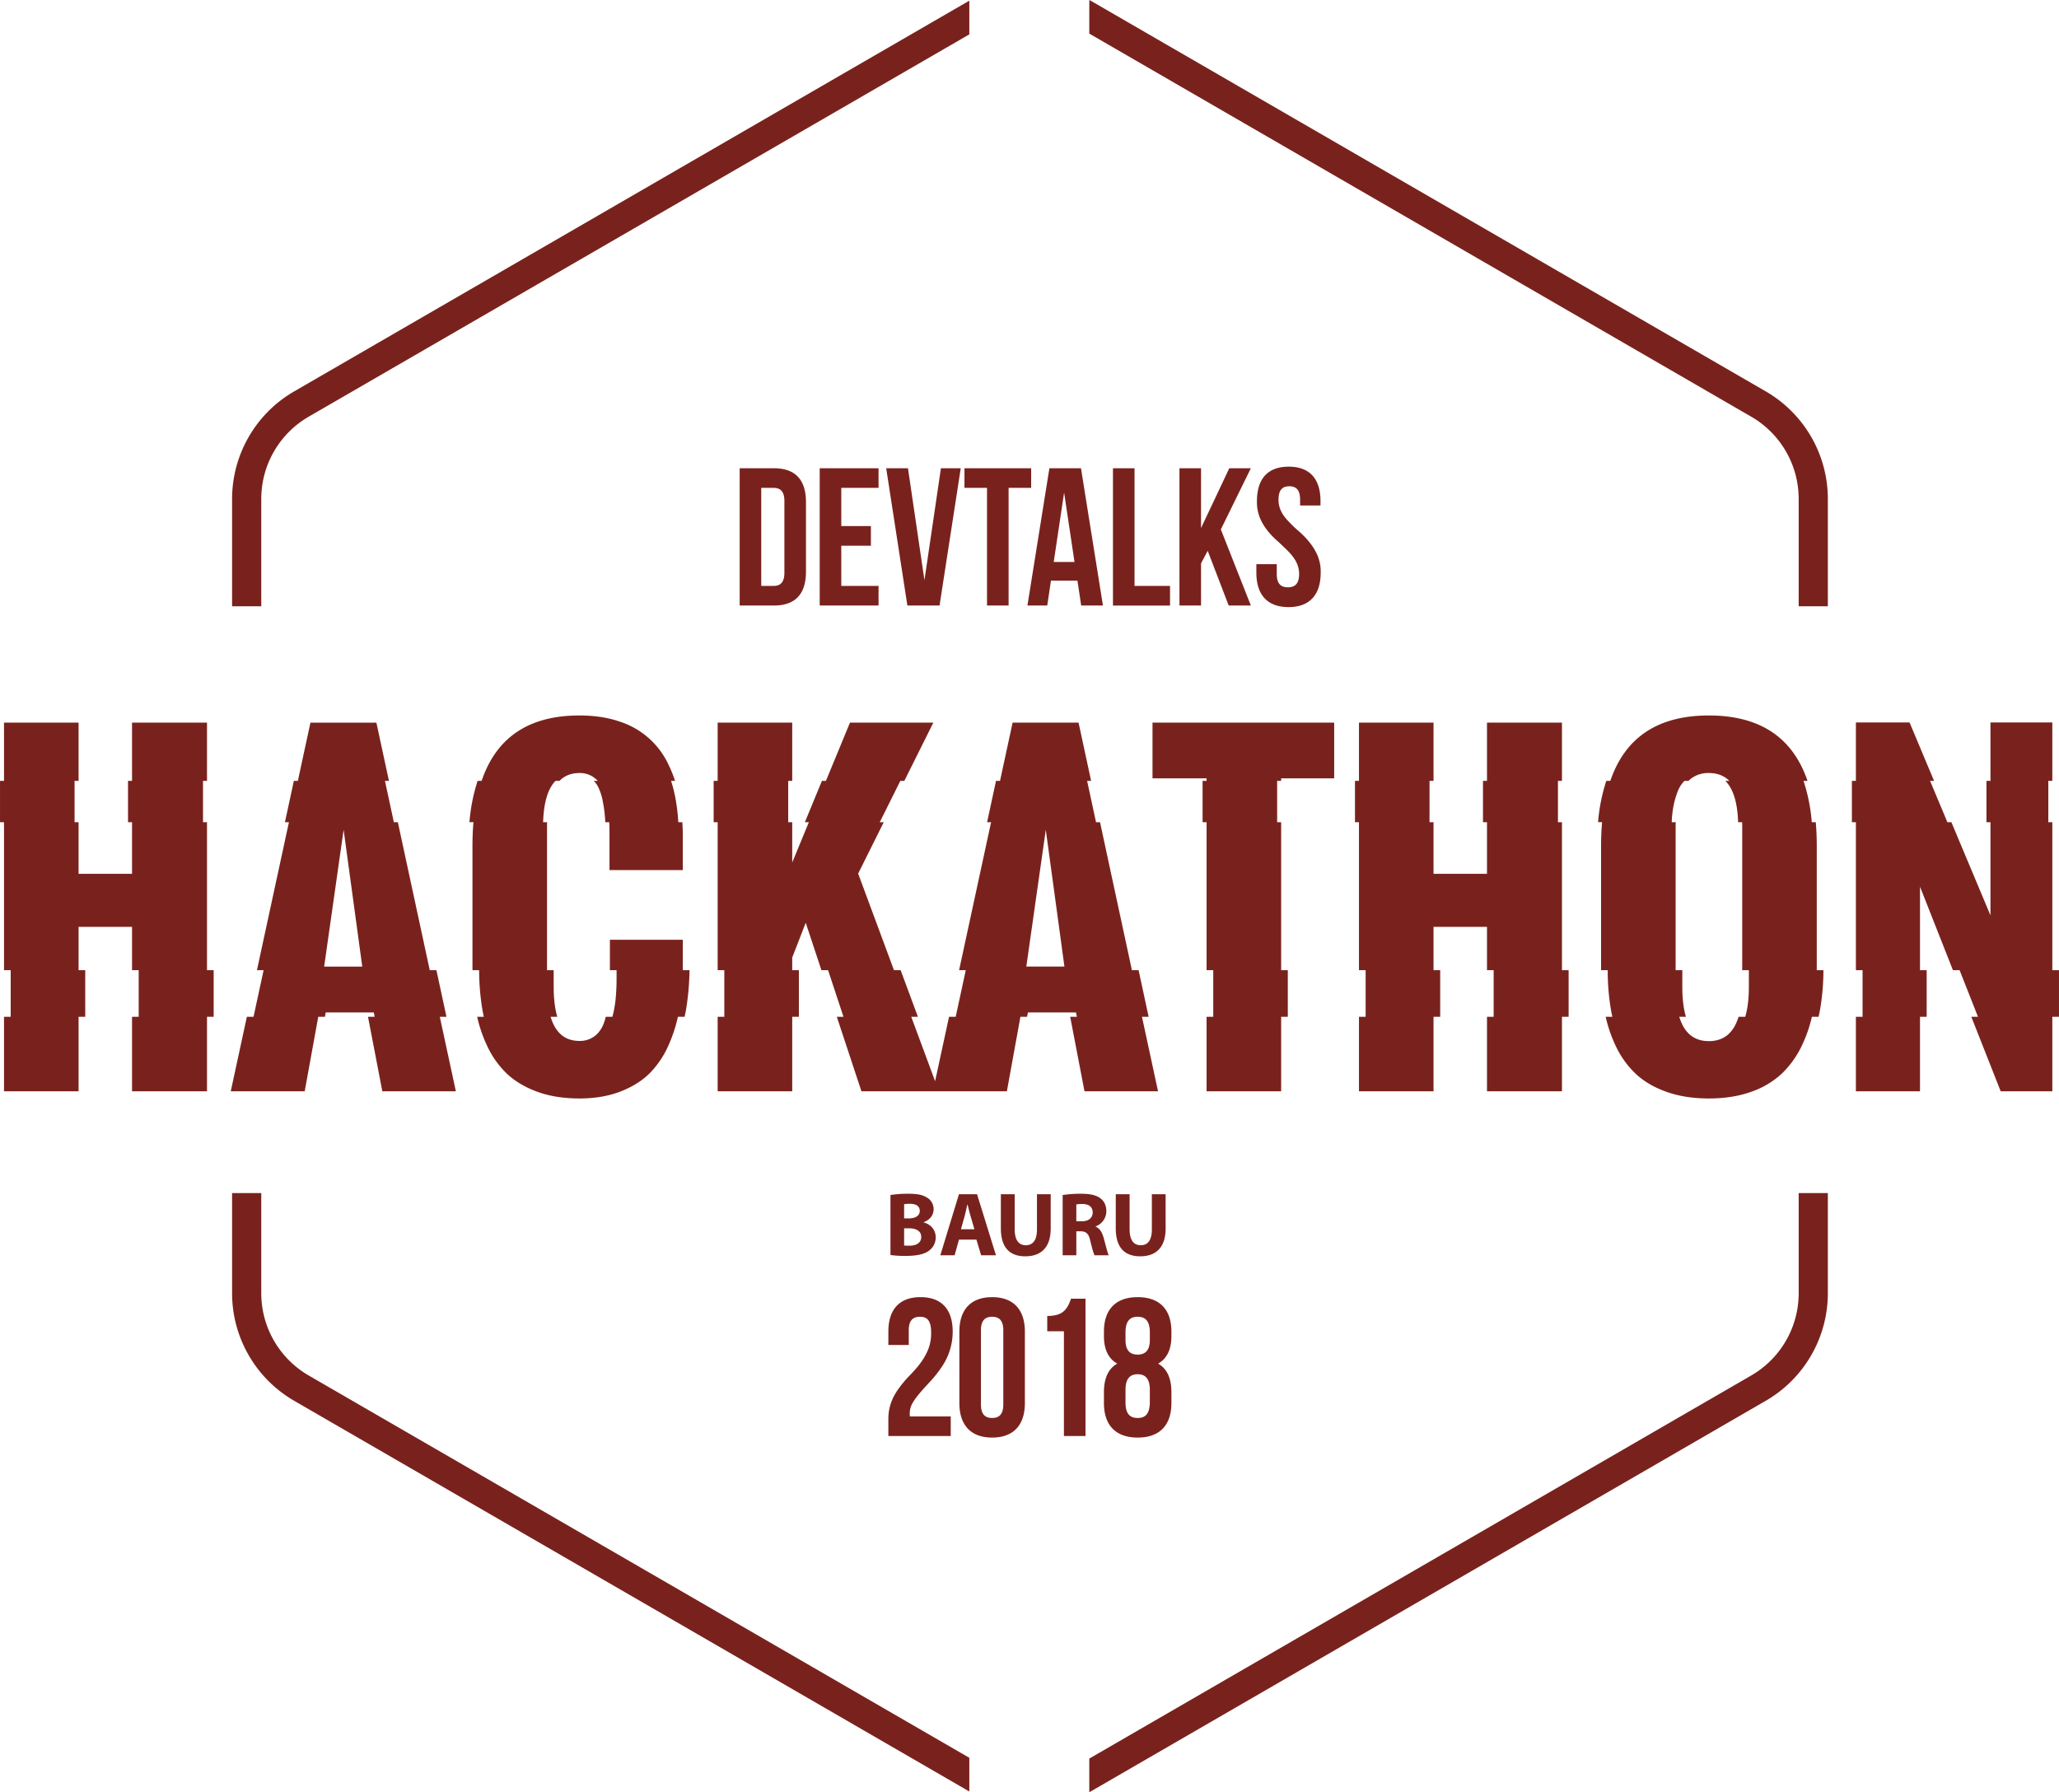 <svg xmlns="http://www.w3.org/2000/svg" viewBox="0 0 1544.474 1344.441"><path data-name="HACKAThON cut top" d="M1539.464 762.781v55.887h-38.72l-22.04-55.887h5l-13.8-35h-5l-24.69-62.6v62.6h5v35h-5v55.887h-48.09v-55.887h5v-35h-5v-111h-3v-31h3v-43.829h40.25l18.38 43.829h-3l13 31h3l29.31 69.9v-69.9h-3v-31h3v-43.829h46.4v43.829h-3v31h3v111h5v35h-5zm-214.79 287.96l-505.48 292.55c-.69.4-1.4.76-2.1 1.15v-25.21l496.61-287.43a71.287 71.287 0 0 0 35.5-61.53v-75.27h21.88v75.27a93.265 93.265 0 0 1-46.41 80.47zm-119.76-464.96h3q16.725-49.047 73.89-49.053 57.27 0 74.03 49.053h-3a132.187 132.187 0 0 1 6.19 31h3q.75 8.534.75 17.973v91.573c0 .489-.01.968-.01 1.454h5a176.307 176.307 0 0 1-2.45 29.2 109.43 109.43 0 0 1-1.19 5.8h-5a104.24 104.24 0 0 1-7.18 20.856 72.158 72.158 0 0 1-15.06 21.433 64.27 64.27 0 0 1-23.12 13.9q-14 5.07-31.96 5.07-17.835 0-31.81-4.993t-23.04-13.521a69.256 69.256 0 0 1-14.98-20.9 102.1 102.1 0 0 1-7.53-21.845h5c-.33-1.486-.65-2.981-.92-4.5a171.847 171.847 0 0 1-2.54-30.5h-5v-93.027q0-9.442.75-17.973h-3a131.7 131.7 0 0 1 6.18-31zm52 34.991v107.009h5v12.528q0 13.468 2.73 22.472h-5q5.505 18.234 22.16 18.243 16.755 0 22.3-18.243h5q2.73-9.014 2.74-22.472v-12.528h-5V620.772c0-1.368-.02-2.692-.07-3.991h-3q-.705-22.152-9.59-31h3q-5.895-5.874-15.38-5.878a21.222 21.222 0 0 0-12.75 3.764 20.383 20.383 0 0 0-2.5 2.114h-3a22.482 22.482 0 0 0-5.19 8.18 64.843 64.843 0 0 0-3.45 12.907 83.341 83.341 0 0 0-.93 9.913h3c-.05 1.3-.07 2.632-.07 3.991zm-237.54 107.009v-111h-3v-31h3v-43.675h55.93v43.675h-3v31h3v38.715h40.1v-38.715h-3v-31h3v-43.675h56.23v43.675h-3v31h3v111h5v35h-5v55.887h-56.23v-55.887h5v-35h-5V695.29h-40.1v32.491h5v35h-5v55.887h-55.93v-55.887h5v-35h-5zm329.83-353.608a71.3 71.3 0 0 0-35.5-61.538L817.094 25.213V.004c.7.38 1.41.742 2.1 1.142l505.48 292.553a93.268 93.268 0 0 1 46.41 80.474v80.635h-21.88v-80.635zm-538.2 80.084l-2.8-18.687h-19.86l-2.8 18.687h-14.86l16.48-103h23.69l16.48 103h-16.33zm-12.8-84.752l-7.8 52.087h15.6zm-41.64 84.752h-16.19v-88.284h-16.92v-14.714h50.03v14.714h-16.92v88.284zm-560.583-80.084v80.635h-21.887v-80.635a93.255 93.255 0 0 1 46.415-80.474L725.984 1.146c.37-.211.74-.4 1.11-.606v25.247L231.475 312.635a71.3 71.3 0 0 0-35.494 61.538zm-5.806 388.608l7.564-35h-5l23.989-111h-3l6.7-31h3l9.439-43.675h49.474l9.413 43.675h-3l6.682 31h3l23.927 111h5l7.544 35h-5l12.047 55.887h-55.16l-10.741-55.887h5l-.628-3.267h-36.106l-.594 3.267h-5l-10.161 55.887h-55.47l12.081-55.887h5zm81.563-37.683l-13.982-102.636-14.6 102.636h28.578zm-116.463 93.57H99.041v-55.887h5v-35h-5V695.29h-40.1v32.491h5v35h-5v55.887H3.012v-55.887h5v-35h-5v-111h-3v-31h3v-43.675h55.927v43.675h-3v31h3v38.715h40.1v-38.715h-3v-31h3v-43.675h56.234v43.675h-3v31h3v111h5v35h-5v55.887zm302.219-90.887V704.97h54.7v22.811h5v.543a194.81 194.81 0 0 1-2.612 29.193c-.3 1.767-.685 3.517-1.074 5.264h-5a111.879 111.879 0 0 1-6.762 20.7 70.315 70.315 0 0 1-14.058 21.28q-8.527 8.682-22.049 13.981t-31.036 5.3q-17.976 0-31.881-5.147t-22.894-13.828a69.972 69.972 0 0 1-14.826-21.357 105.211 105.211 0 0 1-7.076-20.929h5a109.54 109.54 0 0 1-1.145-5.725 181.492 181.492 0 0 1-2.369-29.275h-5c0-.486-.013-.964-.013-1.454v-91.573q0-9.442.747-17.973h-3a132.757 132.757 0 0 1 6.126-31h3q16.6-49.047 73.33-49.053 16.9 0 30.038 4.533a60.792 60.792 0 0 1 36.721 32.189 92.524 92.524 0 0 1 5 12.331h-3a102.4 102.4 0 0 1 3.294 13.02 150.516 150.516 0 0 1 2.167 17.98h3q.369 5.868.371 12.135v23.815h-55v-25.5q0-5.85-.187-10.445h-3c-.035-.879-.075-1.728-.12-2.539a99.788 99.788 0 0 0-1.614-12.445 42.726 42.726 0 0 0-3.534-11.37 19.377 19.377 0 0 0-3.331-4.651h3a22.38 22.38 0 0 0-3.28-2.8 17.864 17.864 0 0 0-10.525-3.073q-9.2 0-14.915 5.878h-3q-8.6 8.842-9.294 31h3a126.03 126.03 0 0 0-.067 3.991v107.004h5v12.374q0 13.582 2.707 22.626h-5q5.4 18.081 21.569 18.09a18.181 18.181 0 0 0 12.138-4.149q4.916-4.148 7.068-11.753c.207-.733.383-1.459.571-2.188h5a88.042 88.042 0 0 0 2.348-12.716 161.173 161.173 0 0 0 .768-16.671v-5.613h-5zm-261.513 242.49a71.29 71.29 0 0 0 35.494 61.53l495.619 286.85v25.25c-.37-.21-.74-.4-1.11-.61l-505.473-292.55a93.253 93.253 0 0 1-46.417-80.47v-75.27h21.885v75.27zm523.653 28.71c0-16.63 8.68-25.9 24.57-25.9s24.57 9.27 24.57 25.9v53.56c0 16.62-8.68 25.89-24.57 25.89s-24.57-9.27-24.57-25.89v-53.56zm16.18 54.59c0 7.5 3.24 10.15 8.39 10.15s8.38-2.65 8.38-10.15v-55.62c0-7.51-3.23-10.15-8.38-10.15s-8.39 2.64-8.39 10.15v55.62zm14.94-132.14v-25.57h10.38v26.38c0 7.89 2.99 11.9 8.28 11.9 5.43 0 8.42-3.81 8.42-11.9v-26.38h10.31v25.7c0 14.14-7.13 20.88-19.07 20.88-11.54 0-18.32-6.4-18.32-21.01zm52.6 52.83h10.89v103h-16.19v-78.58h-12.51v-11.47c6.33 0 10.16-1.47 12.66-3.83s3.97-5.59 5.15-9.12zm14.52-43.25c-1.22-5.71-3.19-7.27-7.4-7.34h-3.12v18.02h-10.25v-45.22a91.34 91.34 0 0 1 13.78-.95c6.79 0 11.54 1.02 14.79 3.6 2.72 2.18 4.21 5.37 4.21 9.59a12.166 12.166 0 0 1-8.07 11.29v.2c3.19 1.29 4.95 4.35 6.1 8.57 1.43 5.17 2.85 11.15 3.74 12.92h-10.59c-.75-1.29-1.83-5.03-3.19-10.68zm-5.84-27.81a26.371 26.371 0 0 0-4.68.34v12.65h4.07c5.16 0 8.21-2.58 8.21-6.6 0-4.21-2.85-6.32-7.6-6.39zm38.99-463.658h26.63v14.714h-42.81v-103h16.18v88.284zm23.32 456.318v25.7c0 14.14-7.13 20.88-19.07 20.88-11.54 0-18.33-6.4-18.33-21.01v-25.57h10.39v26.38c0 7.89 2.98 11.9 8.28 11.9 5.43 0 8.41-3.81 8.41-11.9v-26.38h10.32zm-172.46 32.43a12.219 12.219 0 0 1-4.76 9.73c-3.32 2.65-8.89 4.14-17.98 4.14a79.939 79.939 0 0 1-11.2-.68v-45.01a82.786 82.786 0 0 1 13.37-.95c6.31 0 10.18.61 13.51 2.58a9.975 9.975 0 0 1 5.49 8.98c0 4.08-2.37 7.89-7.53 9.79v.14c5.23 1.42 9.1 5.37 9.1 11.28zm-19.28-25.22a27.715 27.715 0 0 0-4.41.27v10.67h3.39c5.43 0 8.35-2.24 8.35-5.64 0-3.47-2.65-5.3-7.33-5.3zm-.88 18.36h-3.53v12.91a31.629 31.629 0 0 0 4 .14c4.69 0 8.83-1.77 8.83-6.6 0-4.62-4.14-6.45-9.3-6.45zm37.6-25.57h13.57l14.19 45.83h-11.13l-3.53-11.77h-13.1l-3.26 11.77h-10.72zm11.6 26.31l-2.85-9.72c-.81-2.72-1.62-6.12-2.3-8.84h-.14c-.68 2.72-1.36 6.19-2.1 8.84l-2.72 9.72h10.11zm-64.56 86.81v-10c0-16.63 8.24-25.9 24.13-25.9s24.13 9.27 24.13 25.9a46.76 46.76 0 0 1-8.24 26.48 89.661 89.661 0 0 1-7.8 10.01c-5.59 6.03-10.74 11.48-13.83 16.63a15.57 15.57 0 0 0-2.35 8.24 8.248 8.248 0 0 0 .15 2.2h30.6v14.72h-46.79v-12.66c0-10 3.53-17.36 8.39-23.83a87.52 87.52 0 0 1 7.65-8.98c5.44-5.59 10.59-11.62 13.68-19.13a32.492 32.492 0 0 0 2.36-13.09c0-9.27-3.24-11.77-8.39-11.77s-8.39 2.64-8.39 10.15v11.03h-15.3zm-85.93-554.724h-25.6v-103h25.6c16.33 0 24.13 8.829 24.13 25.456V428.8c0 16.629-7.8 25.457-24.13 25.457zm7.95-78.278c0-7.5-3.09-10.006-8.24-10.006h-9.126v73.57h9.126c5.15 0 8.24-2.5 8.24-10v-53.562zm70.62 63.564v14.714h-44.14v-103h44.14v14.714h-27.95v28.693h22.21v14.717h-22.21v30.163h27.95zm21.63 14.714l-15.89-103h16.33l12.36 84.017 12.36-84.017h14.87l-15.9 103h-24.13zm144.5 162.524l23.92 111h5.01l7.54 35h-5l12.05 55.887h-55.16l-10.74-55.887h5l-.63-3.267h-36.11l-.59 3.267h-5l-10.16 55.887h-109.09l-18.47-55.887h5l-11.57-35h-5l-11.75-35.564-10.14 26.12v9.444h5v35h-5v55.887h-55.931v-55.887h5v-35h-5v-111h-3v-31h3v-43.675h55.931v43.675h-3v31h3v30.265l12.49-30.265h-3l12.8-31h3l18.03-43.675h62.54l-21.75 43.675h-3l-15.44 31h3l-19.2 38.562 26.85 72.438h5l12.97 35h-5l17.9 48.293 10.44-48.293h5l7.56-35h-5l23.99-111h-3l6.7-31h3l9.44-43.675h49.47l9.42 43.675h-3l6.68 31h3zm-26.7 108.317l-13.98-102.636-14.6 102.636h28.58zm123.22-270.841l-15.75-41.052-5 9.417v31.635h-16.18v-103h16.18v44.878l21.19-44.876h16.18l-22.51 45.908 22.51 57.09h-16.62zm53.26-55.177c5.3 4.855 10.3 10.447 13.39 17.656a31.531 31.531 0 0 1 2.36 12.8c0 16.626-8.24 25.9-24.13 25.9s-24.13-9.27-24.13-25.9v-6.325h15.3v7.357c0 7.5 3.23 10 8.38 10s8.39-2.5 8.39-10c0-7.063-3.53-12.213-8.24-17.069-2.35-2.354-4.85-4.708-7.5-7.209-5.45-4.709-10.45-10.3-13.54-17.51a31.528 31.528 0 0 1-2.35-12.8c0-16.627 7.94-25.9 23.83-25.9s23.84 9.27 23.84 25.9v3.237h-15.3v-4.267c0-7.5-2.95-10.153-8.1-10.153s-8.09 2.649-8.09 10.153c0 7.063 3.53 12.212 8.24 16.921a91.708 91.708 0 0 0 7.65 7.21zm-110.41 184.818v-41.792h136.28v41.792h-39.79v1.883h-3v31h3v111h5v35h-5v55.887h-55.93v-55.887h5v-35h-5v-111h-3v-31h3v-1.883h-40.56zm-36.43 418.313v-3.23c0-16.63 8.83-25.9 25.31-25.9s25.3 9.27 25.3 25.9v3.23c0 10.16-3.38 17.07-10 20.75 7.06 3.97 10 11.48 10 21.48v8.1c0 16.62-8.82 25.89-25.3 25.89s-25.31-9.27-25.31-25.89v-8.1c0-10 2.94-17.51 10-21.48-6.62-3.68-10-10.59-10-20.75zm16.18 49.89c0 9.27 3.98 11.62 9.13 11.62s8.97-2.35 9.12-11.62v-9.57c0-8.24-3.39-11.62-9.12-11.62s-9.13 3.38-9.13 11.62v9.57zm0-46.8c0 8.24 3.83 10.89 9.13 10.89 5.15 0 9.12-2.65 9.12-10.89v-5.73c0-9.27-3.97-11.77-9.12-11.77s-9.13 2.5-9.13 11.77v5.73z" fill="#79221D" fill-rule="evenodd"/></svg>
